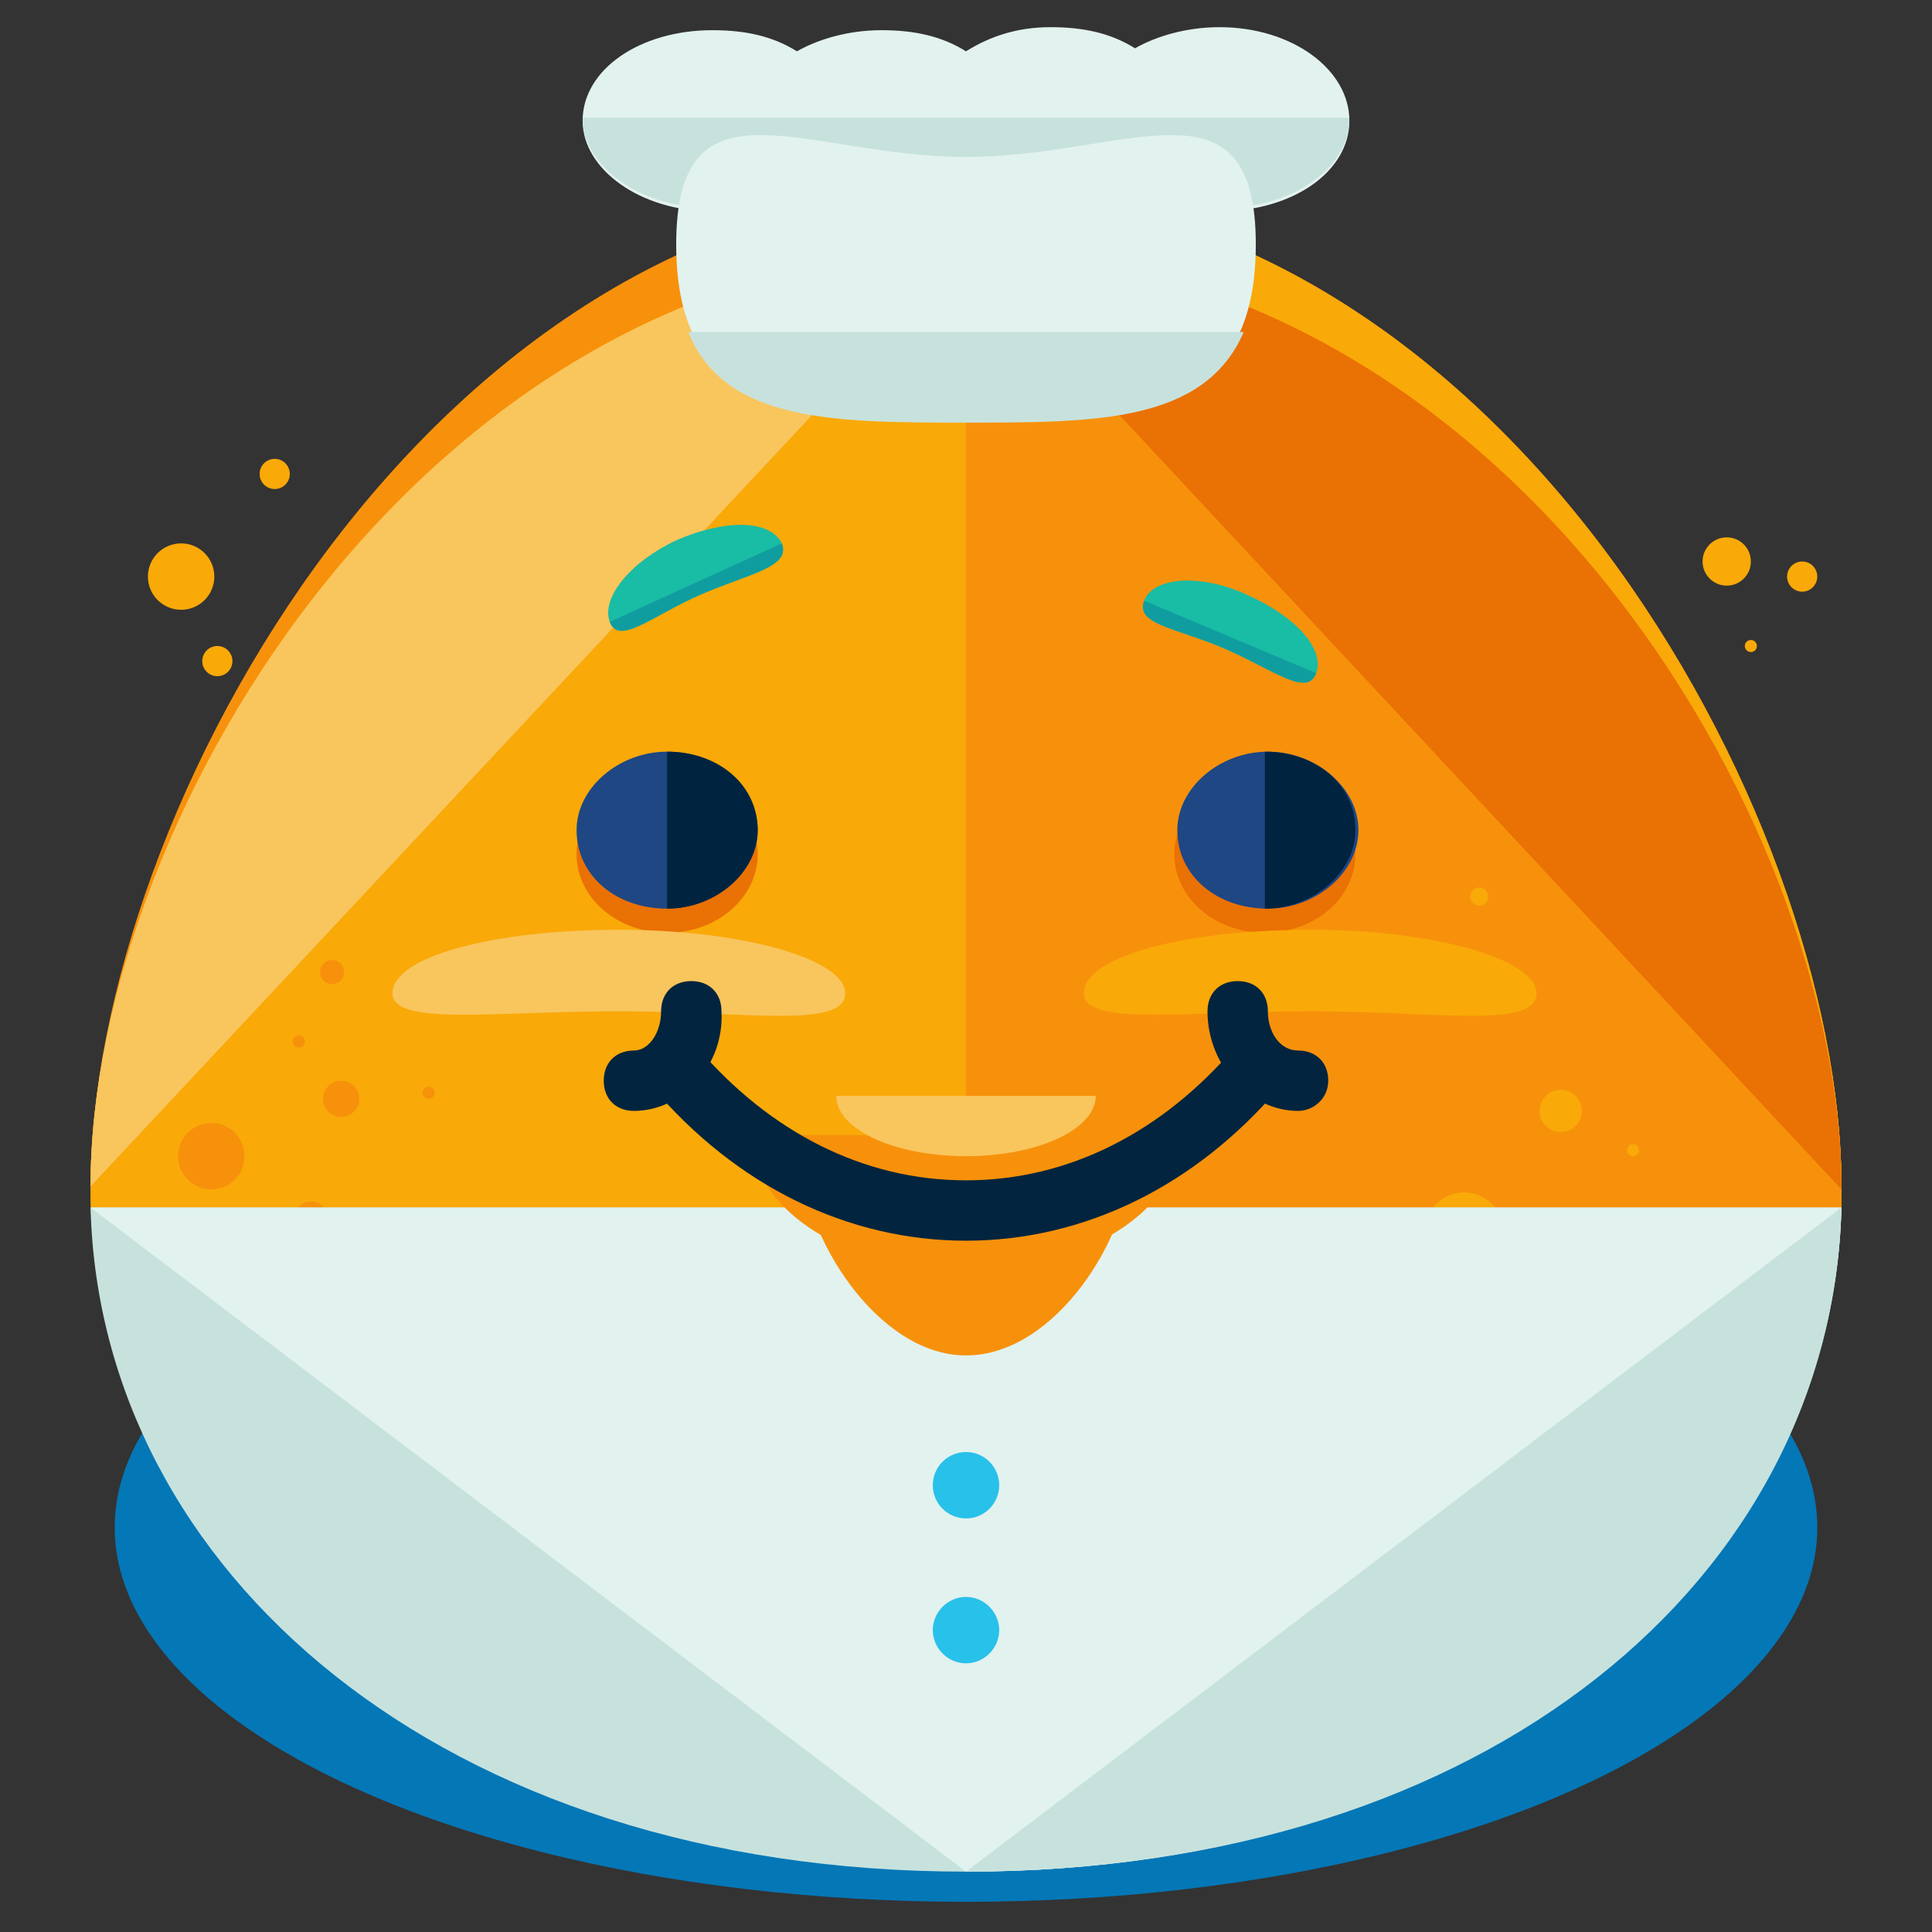 <?xml version="1.0" encoding="utf-8"?>
<!-- Generator: Adobe Illustrator 16.0.0, SVG Export Plug-In . SVG Version: 6.00 Build 0)  -->
<!DOCTYPE svg PUBLIC "-//W3C//DTD SVG 1.1//EN" "http://www.w3.org/Graphics/SVG/1.1/DTD/svg11.dtd">
<svg version="1.1" id="Layer_1" xmlns="http://www.w3.org/2000/svg" xmlns:xlink="http://www.w3.org/1999/xlink" x="0px" y="0px"
	 width="64px" height="64px" viewBox="0 0 64 64" enable-background="new 0 0 64 64" xml:space="preserve">
<rect x="0" y="0" width="64" height="64" fill="#333333" stroke="none"/>
<g>
	<g>
		<ellipse fill="#0477B7" cx="32" cy="50.6" rx="28.2" ry="12.4"/>
	</g>
	<g>
		<g>
			<g>
				<g>
					<g>
						<g>
							<g>
								<g>
									<path fill="#F7910B" d="M61,39.3c0,12.4-11.4,22.5-29,22.5c-17.6,0-29-10.1-29-22.5C3,26.9,14.4,8.3,32,8.3
										C49.6,8.3,61,26.9,61,39.3z"/>
								</g>
								<g>
									<path fill="#F7910B" d="M61,39.3C61,51.7,49.6,58,32,58C14.4,58,3,51.7,3,39.3c0-12.4,11.4-33,29-33
										C49.6,6.3,61,26.9,61,39.3z"/>
								</g>
								<g>
									<path fill="#F9A908" d="M32,6.3c17.6,0,29,20.6,29,33C61,51.7,49.6,58,32,58"/>
								</g>
								<g>
									<path fill="#F9A908" d="M61,39.3C61,51.7,49.6,58,32,58C14.4,58,3,51.7,3,39.3C3,26.9,14.4,8.3,32,8.3
										C49.6,8.3,61,26.9,61,39.3z"/>
								</g>
								<g>
									<path fill="#F9C55D" d="M3,39.3C3,26.9,14.4,8.3,32,8.3"/>
								</g>
								<g>
									<path fill="#F7910B" d="M32,8.3c17.6,0,29,18.7,29,31.1c0,12.4-11.4,22.5-29,22.5"/>
								</g>
								<g>
									<path fill="#EA7103" d="M32,8.3c17.6,0,29,18.7,29,31.1"/>
								</g>
								<g>
									<g>
										<ellipse fill="#EA7103" cx="22.1" cy="28.3" rx="3" ry="2.6"/>
									</g>
									<g>
										<ellipse fill="#EA7103" cx="41.9" cy="28.3" rx="3" ry="2.6"/>
									</g>
									<g>
										<path fill="#1E4784" d="M25.1,27.5c0,1.4-1.4,2.6-3,2.6c-1.7,0-3-1.1-3-2.6c0-1.4,1.4-2.6,3-2.6
											C23.8,24.9,25.1,26.1,25.1,27.5z"/>
									</g>
									<g>
										<path fill="#00233F" d="M22.1,24.9c1.7,0,3,1.1,3,2.6c0,1.4-1.4,2.6-3,2.6"/>
									</g>
									<g>
										<path fill="#1E4784" d="M45,27.5c0,1.4-1.4,2.6-3,2.6c-1.7,0-3-1.1-3-2.6c0-1.4,1.4-2.6,3-2.6C43.6,24.9,45,26.1,45,27.5z
											"/>
									</g>
									<g>
										<path fill="#00233F" d="M41.9,24.9c1.7,0,3,1.1,3,2.6c0,1.4-1.4,2.6-3,2.6"/>
									</g>
								</g>
								<g>
									<g>
										<g>
											<g>
												<g>
													<g>
														<path fill="#19BCA4" d="M25.9,18c0.3,0.8-1.1,1-2.7,1.7c-1.6,0.7-2.7,1.7-3,0.9c-0.3-0.8,0.7-2,2.2-2.7
															C24,17.2,25.5,17.2,25.9,18z"/>
													</g>
												</g>
											</g>
										</g>
										<g>
											<g>
												<g>
													<g>
														<path fill="#19BCA4" d="M37.9,19.9c-0.3,0.8,1.1,0.9,2.7,1.6c1.6,0.7,2.7,1.6,3,0.8c0.3-0.8-0.7-1.9-2.3-2.6
															C39.8,19,38.2,19.1,37.9,19.9z"/>
													</g>
												</g>
											</g>
										</g>
									</g>
									<g>
										<g>
											<g>
												<g>
													<g>
														<path fill="#109DA0" d="M25.9,18c0.3,0.8-1.1,1-2.7,1.7c-1.6,0.7-2.7,1.7-3,0.9"/>
													</g>
												</g>
											</g>
										</g>
										<g>
											<g>
												<g>
													<g>
														<path fill="#109DA0" d="M37.9,19.9c-0.3,0.8,1.1,0.9,2.7,1.6c1.6,0.7,2.7,1.6,3,0.8"/>
													</g>
												</g>
											</g>
										</g>
									</g>
								</g>
								<g>
									<g>
										<path fill="#F9C55D" d="M28,32.9c0,1.2-3.3,0.6-7.5,0.6c-4.1,0-7.5,0.5-7.5-0.6c0-1.2,3.3-2.1,7.5-2.1
											C24.7,30.8,28,31.8,28,32.9z"/>
									</g>
									<g>
										<path fill="#F9A908" d="M50.9,32.9c0,1.2-3.3,0.6-7.5,0.6c-4.1,0-7.5,0.5-7.5-0.6c0-1.2,3.3-2.1,7.5-2.1
											C47.6,30.8,50.9,31.8,50.9,32.9z"/>
									</g>
								</g>
								<g>
									<circle fill="#F7910B" cx="11.3" cy="36.4" r="0.6"/>
								</g>
								<g>
									<circle fill="#F7910B" cx="7" cy="38.3" r="1.1"/>
								</g>
								<g>
									<circle fill="#F7910B" cx="9.9" cy="34.5" r="0.2"/>
								</g>
								<g>
									<circle fill="#F7910B" cx="14.2" cy="36.2" r="0.2"/>
								</g>
								<g>
									<circle fill="#F9A908" cx="51.7" cy="36.8" r="0.7"/>
								</g>
								<g>
									<circle fill="#F9A908" cx="54.1" cy="38.1" r="0.2"/>
								</g>
								<g>
									<circle fill="#F9A908" cx="49" cy="29.7" r="0.3"/>
								</g>
								<g>
									<circle fill="#F9A908" cx="48.5" cy="40.8" r="1.3"/>
								</g>
								<g>
									<circle fill="#F9A908" cx="55.4" cy="40.8" r="0.6"/>
								</g>
								<g>
									<path fill="#F7910B" d="M10.8,40.3c0,0.3-0.2,0.5-0.5,0.5c-0.3,0-0.5-0.2-0.5-0.5c0-0.3,0.2-0.5,0.5-0.5
										C10.6,39.8,10.8,40,10.8,40.3z"/>
								</g>
								<g>
									<circle fill="#F7910B" cx="11" cy="32.2" r="0.4"/>
								</g>
								<g>
									<circle fill="#F9A908" cx="6" cy="19.1" r="1.1"/>
								</g>
								<g>
									<circle fill="#F9A908" cx="9.1" cy="15.7" r="0.5"/>
								</g>
								<g>
									<circle fill="#F9A908" cx="58" cy="21.4" r="0.2"/>
								</g>
								<g>
									<circle fill="#F9A908" cx="57.2" cy="18.6" r="0.8"/>
								</g>
								<g>
									<circle fill="#F9A908" cx="59.7" cy="19.1" r="0.5"/>
								</g>
								<g>
									<circle fill="#F9A908" cx="7.2" cy="21.9" r="0.5"/>
								</g>
								<g>
									<g>
										<path fill="#C7E2DD" d="M3,40c0.3,12,11.6,22,29,22c17.4,0,28.7-10,29-22H3z"/>
									</g>
									<g>
										<path fill="#E2F2EF" d="M32,62c17.4,0,28.7-10,29-22H3"/>
									</g>
									<g>
										<path fill="#C7E2DD" d="M32,62c17.4,0,28.7-9.8,29-22"/>
									</g>
								</g>
							</g>
						</g>
					</g>
					<g>
						<g>
							<path fill="#F7910B" d="M39.1,37.6c0,2.5-3.2,4.5-7.1,4.5c-3.9,0-7.1-2-7.1-4.5"/>
						</g>
					</g>
				</g>
			</g>
			<g>
				<g>
					<circle fill="#28C1EA" cx="32" cy="49.2" r="1.1"/>
				</g>
				<g>
					<path fill="#28C1EA" d="M33.1,54c0,0.6-0.5,1.1-1.1,1.1c-0.6,0-1.1-0.5-1.1-1.1c0-0.6,0.5-1.1,1.1-1.1
						C32.6,52.9,33.1,53.4,33.1,54z"/>
				</g>
			</g>
		</g>
		<g>
			<g>
				<g>
					<path fill="#F7910B" d="M37.4,38.6c0,2.3-2.4,6.3-5.4,6.3c-3,0-5.4-4.1-5.4-6.3"/>
				</g>
				<g>
					<g>
						<path fill="#02243E" d="M21,36.8c-0.6,0-1-0.4-1-1s0.4-1,1-1c0.5,0,0.9-0.6,0.9-1.3c0-0.6,0.4-1,1-1s1,0.4,1,1
							C24,35.3,22.6,36.8,21,36.8z"/>
					</g>
					<g>
						<path fill="#02243E" d="M43,36.8c-1.6,0-3-1.5-3-3.3c0-0.6,0.4-1,1-1s1,0.4,1,1c0,0.7,0.4,1.3,1,1.3c0.6,0,1,0.4,1,1
							S43.5,36.8,43,36.8z"/>
					</g>
				</g>
				<g>
					<path fill="#02243E" d="M32,41.1c-3.9,0-7.6-1.8-10.4-5.1c-0.4-0.4-0.3-1.1,0.1-1.4c0.4-0.4,1.1-0.3,1.4,0.1
						c2.4,2.8,5.5,4.4,8.9,4.4s6.5-1.6,8.9-4.4c0.4-0.4,1-0.5,1.4-0.1c0.4,0.4,0.5,1,0.1,1.4C39.6,39.3,35.9,41.1,32,41.1z"/>
				</g>
			</g>
			<g>
				<path fill="#F9C55D" d="M36.3,36.3c0,1.1-1.9,2-4.3,2c-2.4,0-4.3-0.9-4.3-2"/>
			</g>
		</g>
		<g>
			<path fill="#E2F2EF" d="M40.4,0.9c-1.1,0-2.1,0.3-2.8,0.7c-0.8-0.5-1.7-0.7-2.8-0.7S32.8,1.2,32,1.7c-0.8-0.5-1.7-0.7-2.8-0.7
				c-1.1,0-2.1,0.3-2.8,0.7c-0.8-0.5-1.7-0.7-2.8-0.7c-2.4,0-4.3,1.3-4.3,3c0,1.6,1.9,3,4.3,3c1.1,0,2.1-0.3,2.8-0.7
				c0.8,0.4,1.7,0.7,2.8,0.7c1.1,0,2.1-0.3,2.8-0.7c0.8,0.4,1.7,0.7,2.8,0.7s2.1-0.3,2.8-0.7c0.8,0.4,1.7,0.7,2.8,0.7
				c2.4,0,4.3-1.3,4.3-3C44.7,2.3,42.8,0.9,40.4,0.9z"/>
		</g>
		<g>
			<path fill="#C7E2DD" d="M19.3,3.9c0,1.6,1.9,3,4.3,3c1.1,0,2.1-0.3,2.8-0.7c0.8,0.4,1.7,0.7,2.8,0.7c1.1,0,2.1-0.3,2.8-0.7
				c0.8,0.4,1.7,0.7,2.8,0.7s2.1-0.3,2.8-0.7c0.8,0.4,1.7,0.7,2.8,0.7c2.4,0,4.3-1.3,4.3-3"/>
		</g>
		<g>
			<path fill="#E2F2EF" d="M41.6,8.1c0,5.8-4.3,5.7-9.6,5.7c-5.3,0-9.6,0.1-9.6-5.7c0-5.8,4.3-2.9,9.6-2.9
				C37.3,5.2,41.6,2.3,41.6,8.1z"/>
		</g>
		<g>
			<path fill="#C7E2DD" d="M22.8,11c1.2,3,4.9,3,9.2,3c4.3,0,7.9,0,9.2-3H22.8z"/>
		</g>
	</g>
</g>
</svg>
